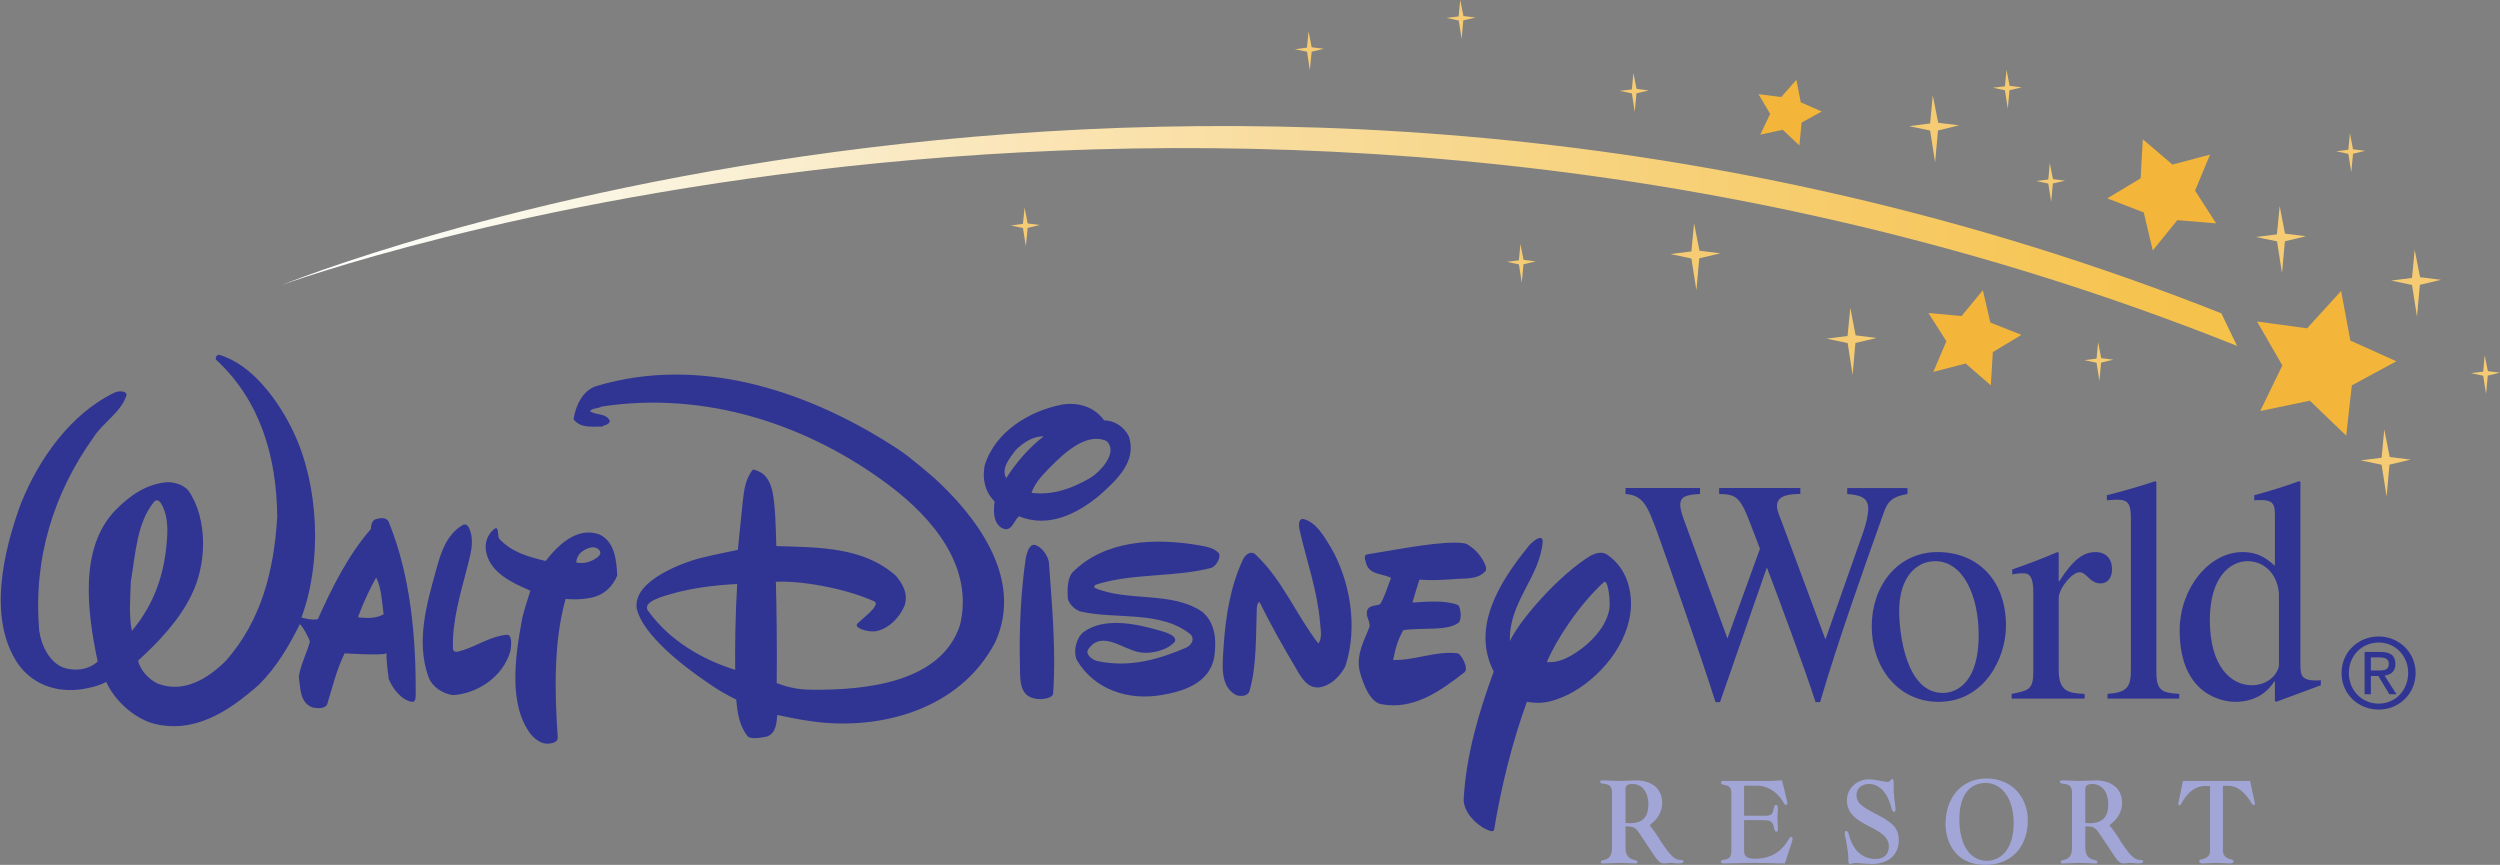 <?xml version="1.0" encoding="UTF-8" standalone="no"?>
<!-- Created with Inkscape (http://www.inkscape.org/) -->

<svg
   xmlns:dc="http://purl.org/dc/elements/1.1/"
   xmlns:cc="http://creativecommons.org/ns#"
   xmlns:rdf="http://www.w3.org/1999/02/22-rdf-syntax-ns#"
   xmlns:svg="http://www.w3.org/2000/svg"
   xmlns="http://www.w3.org/2000/svg"
   xmlns:xlink="http://www.w3.org/1999/xlink"
   version="1.1"
   width="300"
   height="103.784"
   id="svg9081">
  <rect width="100%" height="100%" fill="#808080" stroke="none"/>
  <defs
     id="defs9083">
    <clipPath
       id="clip56">
      <path
         d="m 192.832,-113.262 0,510.5 397.914,0 0,-510.5"
         id="path1008" />
    </clipPath>
    <clipPath
       id="clip57">
      <path
         d="m 433.875,184.18 152.473,0 0,73.512 -152.473,0 z"
         id="path1011" />
    </clipPath>
    <clipPath
       id="clip56-8">
      <path
         d="m 192.832,-113.262 0,510.5 397.914,0 0,-510.5"
         id="path1008-0" />
    </clipPath>
    <clipPath
       id="clip57-8">
      <path
         d="m 433.875,184.18 152.473,0 0,73.512 -152.473,0 z"
         id="path1011-7" />
    </clipPath>
    <clipPath
       id="clip58">
      <path
         d="m 565.094,209.883 c -55.281,-21.898 -105.09,-1.535 -105.09,-1.535 0,0 50.906,-18.715 105.945,3.301 l -0.855,-1.766"
         id="path1014" />
    </clipPath>
    <clipPath
       id="clip59">
      <path
         d="m 565.094,209.883 c -55.281,-21.898 -105.09,-1.535 -105.09,-1.535 0,0 50.906,-18.715 105.945,3.301 l -0.855,-1.766"
         id="path1017" />
    </clipPath>
    <clipPath
       id="clip60">
      <path
         d="m 468.859,186.484 -8.262,0 0,26.664 8.262,0 z"
         id="path1020" />
    </clipPath>
    <linearGradient
       x1="460.598"
       y1="578.851"
       x2="468.861"
       y2="578.851"
       id="linear6"
       gradientUnits="userSpaceOnUse"
       gradientTransform="matrix(1,0,0,-1,0,792)">
      <stop
         id="stop1023"
         style="stop-color:#ffffff;stop-opacity:1"
         offset="0" />
      <stop
         id="stop1025"
         style="stop-color:#ffffff;stop-opacity:1"
         offset="0.031" />
      <stop
         id="stop1027"
         style="stop-color:#fffffe;stop-opacity:1"
         offset="0.062" />
      <stop
         id="stop1029"
         style="stop-color:#fffefd;stop-opacity:1"
         offset="0.094" />
      <stop
         id="stop1031"
         style="stop-color:#fffefd;stop-opacity:1"
         offset="0.125" />
      <stop
         id="stop1033"
         style="stop-color:#fffefc;stop-opacity:1"
         offset="0.156" />
      <stop
         id="stop1035"
         style="stop-color:#fffefb;stop-opacity:1"
         offset="0.188" />
      <stop
         id="stop1037"
         style="stop-color:#fffdfb;stop-opacity:1"
         offset="0.219" />
      <stop
         id="stop1039"
         style="stop-color:#fffdfa;stop-opacity:1"
         offset="0.25" />
      <stop
         id="stop1041"
         style="stop-color:#fffdf9;stop-opacity:1"
         offset="0.281" />
      <stop
         id="stop1043"
         style="stop-color:#fffdf9;stop-opacity:1"
         offset="0.312" />
      <stop
         id="stop1045"
         style="stop-color:#fffcf8;stop-opacity:1"
         offset="0.344" />
      <stop
         id="stop1047"
         style="stop-color:#fffcf7;stop-opacity:1"
         offset="0.375" />
      <stop
         id="stop1049"
         style="stop-color:#fffcf7;stop-opacity:1"
         offset="0.406" />
      <stop
         id="stop1051"
         style="stop-color:#fffbf6;stop-opacity:1"
         offset="0.438" />
      <stop
         id="stop1053"
         style="stop-color:#fffbf5;stop-opacity:1"
         offset="0.469" />
      <stop
         id="stop1055"
         style="stop-color:#fffbf5;stop-opacity:1"
         offset="0.5" />
      <stop
         id="stop1057"
         style="stop-color:#fffaf4;stop-opacity:1"
         offset="0.531" />
      <stop
         id="stop1059"
         style="stop-color:#fffaf4;stop-opacity:1"
         offset="0.562" />
      <stop
         id="stop1061"
         style="stop-color:#fffaf3;stop-opacity:1"
         offset="0.594" />
      <stop
         id="stop1063"
         style="stop-color:#fffaf3;stop-opacity:1"
         offset="0.625" />
      <stop
         id="stop1065"
         style="stop-color:#fffaf2;stop-opacity:1"
         offset="0.656" />
      <stop
         id="stop1067"
         style="stop-color:#fffaf2;stop-opacity:1"
         offset="0.688" />
      <stop
         id="stop1069"
         style="stop-color:#fff9f1;stop-opacity:1"
         offset="0.719" />
      <stop
         id="stop1071"
         style="stop-color:#fff9f1;stop-opacity:1"
         offset="0.75" />
      <stop
         id="stop1073"
         style="stop-color:#fff9f0;stop-opacity:1"
         offset="0.781" />
      <stop
         id="stop1075"
         style="stop-color:#fff9f0;stop-opacity:1"
         offset="0.812" />
      <stop
         id="stop1077"
         style="stop-color:#fff9ef;stop-opacity:1"
         offset="0.844" />
      <stop
         id="stop1079"
         style="stop-color:#fff9ef;stop-opacity:1"
         offset="0.875" />
      <stop
         id="stop1081"
         style="stop-color:#fff8ee;stop-opacity:1"
         offset="0.906" />
      <stop
         id="stop1083"
         style="stop-color:#fff8ee;stop-opacity:1"
         offset="0.938" />
      <stop
         id="stop1085"
         style="stop-color:#fff8ed;stop-opacity:1"
         offset="0.969" />
      <stop
         id="stop1087"
         style="stop-color:#fff8ed;stop-opacity:1"
         offset="1" />
    </linearGradient>
    <clipPath
       id="clip61">
      <path
         d="m 565.094,209.883 c -55.281,-21.898 -105.09,-1.535 -105.09,-1.535 0,0 50.906,-18.715 105.945,3.301 l -0.855,-1.766"
         id="path1090" />
    </clipPath>
    <clipPath
       id="clip62">
      <path
         d="m 565.094,209.883 c -55.281,-21.898 -105.09,-1.535 -105.09,-1.535 0,0 50.906,-18.715 105.945,3.301 l -0.855,-1.766"
         id="path1093" />
    </clipPath>
    <clipPath
       id="clip63">
      <path
         d="m 475.059,186.484 -4.133,0 0,26.664 4.133,0 z"
         id="path1096" />
    </clipPath>
    <linearGradient
       x1="470.927"
       y1="578.851"
       x2="475.058"
       y2="578.851"
       id="linear7"
       gradientUnits="userSpaceOnUse"
       gradientTransform="matrix(1,0,0,-1,0,792)">
      <stop
         id="stop1099"
         style="stop-color:#fff7e9;stop-opacity:1"
         offset="0" />
      <stop
         id="stop1101"
         style="stop-color:#fff7e9;stop-opacity:1"
         offset="0.062" />
      <stop
         id="stop1103"
         style="stop-color:#fff7e9;stop-opacity:1"
         offset="0.125" />
      <stop
         id="stop1105"
         style="stop-color:#fff7e8;stop-opacity:1"
         offset="0.188" />
      <stop
         id="stop1107"
         style="stop-color:#fff6e8;stop-opacity:1"
         offset="0.25" />
      <stop
         id="stop1109"
         style="stop-color:#fff6e7;stop-opacity:1"
         offset="0.312" />
      <stop
         id="stop1111"
         style="stop-color:#fff6e7;stop-opacity:1"
         offset="0.375" />
      <stop
         id="stop1113"
         style="stop-color:#fff6e6;stop-opacity:1"
         offset="0.438" />
      <stop
         id="stop1115"
         style="stop-color:#fff5e6;stop-opacity:1"
         offset="0.5" />
      <stop
         id="stop1117"
         style="stop-color:#fff5e5;stop-opacity:1"
         offset="0.562" />
      <stop
         id="stop1119"
         style="stop-color:#fff5e5;stop-opacity:1"
         offset="0.625" />
      <stop
         id="stop1121"
         style="stop-color:#fff5e4;stop-opacity:1"
         offset="0.688" />
      <stop
         id="stop1123"
         style="stop-color:#fff4e4;stop-opacity:1"
         offset="0.75" />
      <stop
         id="stop1125"
         style="stop-color:#fff4e3;stop-opacity:1"
         offset="0.812" />
      <stop
         id="stop1127"
         style="stop-color:#fff4e3;stop-opacity:1"
         offset="0.875" />
      <stop
         id="stop1129"
         style="stop-color:#fff4e2;stop-opacity:1"
         offset="0.938" />
      <stop
         id="stop1131"
         style="stop-color:#fff4e2;stop-opacity:1"
         offset="1" />
    </linearGradient>
    <clipPath
       id="clip64">
      <path
         d="m 565.094,209.883 c -55.281,-21.898 -105.09,-1.535 -105.09,-1.535 0,0 50.906,-18.715 105.945,3.301 l -0.855,-1.766"
         id="path1134" />
    </clipPath>
    <clipPath
       id="clip65">
      <path
         d="m 478.672,186.484 -3.613,0 0,26.664 3.613,0 z"
         id="path1137" />
    </clipPath>
    <linearGradient
       x1="475.058"
       y1="578.851"
       x2="478.673"
       y2="578.851"
       id="linear8"
       gradientUnits="userSpaceOnUse"
       gradientTransform="matrix(1,0,0,-1,0,792)">
      <stop
         id="stop1140"
         style="stop-color:#fff4e1;stop-opacity:1"
         offset="0" />
      <stop
         id="stop1142"
         style="stop-color:#fff4e1;stop-opacity:1"
         offset="0.25" />
      <stop
         id="stop1144"
         style="stop-color:#fff3e0;stop-opacity:1"
         offset="0.375" />
      <stop
         id="stop1146"
         style="stop-color:#fff3df;stop-opacity:1"
         offset="0.5" />
      <stop
         id="stop1148"
         style="stop-color:#fff3df;stop-opacity:1"
         offset="0.625" />
      <stop
         id="stop1150"
         style="stop-color:#fff3de;stop-opacity:1"
         offset="0.75" />
      <stop
         id="stop1152"
         style="stop-color:#fff2dd;stop-opacity:1"
         offset="0.875" />
      <stop
         id="stop1154"
         style="stop-color:#fff2dc;stop-opacity:1"
         offset="1" />
    </linearGradient>
    <clipPath
       id="clip66">
      <path
         d="m 565.094,209.883 c -55.281,-21.898 -105.09,-1.535 -105.09,-1.535 0,0 50.906,-18.715 105.945,3.301 l -0.855,-1.766"
         id="path1157" />
    </clipPath>
    <clipPath
       id="clip6">
      <path
         d="m 35.102,551.5 0,197.199 533.699,0 0,-197.199 z"
         id="path10473" />
    </clipPath>
    <clipPath
       id="clip7">
      <path
         d="m 35.102,551.5 0,197.199 533.699,0 0,-197.199 z"
         id="path10476" />
    </clipPath>
    <clipPath
       id="clip8">
      <path
         d="m 134.059,607.047 c -37.496,-16.668 -71.281,-1.168 -71.281,-1.168 0,0 34.531,-14.242 71.859,2.512 l -0.578,-1.344"
         id="path10479" />
    </clipPath>
    <clipPath
       id="clip9">
      <path
         d="m 62.703,608.434 0,-9.121 72,0 0,9.121 z"
         id="path10482" />
    </clipPath>
    <linearGradient
       x1="1.9e-017"
       y1="0"
       x2="1"
       y2="0"
       id="linear0"
       gradientUnits="userSpaceOnUse"
       gradientTransform="matrix(71.86,0,0,71.86,62.777,603.856)">
      <stop
         id="stop10485"
         style="stop-color:#ffffff;stop-opacity:1"
         offset="0" />
      <stop
         id="stop10487"
         style="stop-color:#ffffff;stop-opacity:1"
         offset="0.008" />
      <stop
         id="stop10489"
         style="stop-color:#fffffe;stop-opacity:1"
         offset="0.012" />
      <stop
         id="stop10491"
         style="stop-color:#fefefd;stop-opacity:1"
         offset="0.016" />
      <stop
         id="stop10493"
         style="stop-color:#fefefd;stop-opacity:1"
         offset="0.02" />
      <stop
         id="stop10495"
         style="stop-color:#fefefc;stop-opacity:1"
         offset="0.023" />
      <stop
         id="stop10497"
         style="stop-color:#fefefb;stop-opacity:1"
         offset="0.027" />
      <stop
         id="stop10499"
         style="stop-color:#fdfefa;stop-opacity:1"
         offset="0.031" />
      <stop
         id="stop10501"
         style="stop-color:#fdfefa;stop-opacity:1"
         offset="0.035" />
      <stop
         id="stop10503"
         style="stop-color:#fdfef9;stop-opacity:1"
         offset="0.039" />
      <stop
         id="stop10505"
         style="stop-color:#fdfdf9;stop-opacity:1"
         offset="0.043" />
      <stop
         id="stop10507"
         style="stop-color:#fdfdf8;stop-opacity:1"
         offset="0.047" />
      <stop
         id="stop10509"
         style="stop-color:#fdfcf7;stop-opacity:1"
         offset="0.051" />
      <stop
         id="stop10511"
         style="stop-color:#fcfcf7;stop-opacity:1"
         offset="0.055" />
      <stop
         id="stop10513"
         style="stop-color:#fcfcf6;stop-opacity:1"
         offset="0.059" />
      <stop
         id="stop10515"
         style="stop-color:#fcfbf4;stop-opacity:1"
         offset="0.062" />
      <stop
         id="stop10517"
         style="stop-color:#fcfbf3;stop-opacity:1"
         offset="0.066" />
      <stop
         id="stop10519"
         style="stop-color:#fcfbf3;stop-opacity:1"
         offset="0.07" />
      <stop
         id="stop10521"
         style="stop-color:#fcfbf2;stop-opacity:1"
         offset="0.074" />
      <stop
         id="stop10523"
         style="stop-color:#fbfaf1;stop-opacity:1"
         offset="0.078" />
      <stop
         id="stop10525"
         style="stop-color:#fbfaf1;stop-opacity:1"
         offset="0.082" />
      <stop
         id="stop10527"
         style="stop-color:#fbfaf0;stop-opacity:1"
         offset="0.086" />
      <stop
         id="stop10529"
         style="stop-color:#fbfaf0;stop-opacity:1"
         offset="0.09" />
      <stop
         id="stop10531"
         style="stop-color:#fbfaef;stop-opacity:1"
         offset="0.094" />
      <stop
         id="stop10533"
         style="stop-color:#fbf9ee;stop-opacity:1"
         offset="0.098" />
      <stop
         id="stop10535"
         style="stop-color:#fbf9ed;stop-opacity:1"
         offset="0.102" />
      <stop
         id="stop10537"
         style="stop-color:#fbf8ec;stop-opacity:1"
         offset="0.105" />
      <stop
         id="stop10539"
         style="stop-color:#fbf8eb;stop-opacity:1"
         offset="0.109" />
      <stop
         id="stop10541"
         style="stop-color:#fbf8ea;stop-opacity:1"
         offset="0.113" />
      <stop
         id="stop10543"
         style="stop-color:#faf8e9;stop-opacity:1"
         offset="0.117" />
      <stop
         id="stop10545"
         style="stop-color:#faf7e9;stop-opacity:1"
         offset="0.121" />
      <stop
         id="stop10547"
         style="stop-color:#faf7e8;stop-opacity:1"
         offset="0.125" />
      <stop
         id="stop10549"
         style="stop-color:#faf7e7;stop-opacity:1"
         offset="0.129" />
      <stop
         id="stop10551"
         style="stop-color:#faf7e7;stop-opacity:1"
         offset="0.133" />
      <stop
         id="stop10553"
         style="stop-color:#faf7e6;stop-opacity:1"
         offset="0.137" />
      <stop
         id="stop10555"
         style="stop-color:#faf6e4;stop-opacity:1"
         offset="0.141" />
      <stop
         id="stop10557"
         style="stop-color:#faf6e4;stop-opacity:1"
         offset="0.145" />
      <stop
         id="stop10559"
         style="stop-color:#faf6e4;stop-opacity:1"
         offset="0.148" />
      <stop
         id="stop10561"
         style="stop-color:#faf5e3;stop-opacity:1"
         offset="0.152" />
      <stop
         id="stop10563"
         style="stop-color:#faf5e3;stop-opacity:1"
         offset="0.156" />
      <stop
         id="stop10565"
         style="stop-color:#faf5e2;stop-opacity:1"
         offset="0.16" />
      <stop
         id="stop10567"
         style="stop-color:#faf5e1;stop-opacity:1"
         offset="0.164" />
      <stop
         id="stop10569"
         style="stop-color:#faf5e0;stop-opacity:1"
         offset="0.168" />
      <stop
         id="stop10571"
         style="stop-color:#faf4df;stop-opacity:1"
         offset="0.172" />
      <stop
         id="stop10573"
         style="stop-color:#faf4de;stop-opacity:1"
         offset="0.176" />
      <stop
         id="stop10575"
         style="stop-color:#faf4dd;stop-opacity:1"
         offset="0.18" />
      <stop
         id="stop10577"
         style="stop-color:#faf3dc;stop-opacity:1"
         offset="0.184" />
      <stop
         id="stop10579"
         style="stop-color:#faf3db;stop-opacity:1"
         offset="0.188" />
      <stop
         id="stop10581"
         style="stop-color:#faf2da;stop-opacity:1"
         offset="0.191" />
      <stop
         id="stop10583"
         style="stop-color:#faf2da;stop-opacity:1"
         offset="0.195" />
      <stop
         id="stop10585"
         style="stop-color:#faf2da;stop-opacity:1"
         offset="0.199" />
      <stop
         id="stop10587"
         style="stop-color:#faf2d9;stop-opacity:1"
         offset="0.203" />
      <stop
         id="stop10589"
         style="stop-color:#faf1d9;stop-opacity:1"
         offset="0.207" />
      <stop
         id="stop10591"
         style="stop-color:#faf1d8;stop-opacity:1"
         offset="0.211" />
      <stop
         id="stop10593"
         style="stop-color:#faf1d7;stop-opacity:1"
         offset="0.215" />
      <stop
         id="stop10595"
         style="stop-color:#faf0d6;stop-opacity:1"
         offset="0.219" />
      <stop
         id="stop10597"
         style="stop-color:#faf0d5;stop-opacity:1"
         offset="0.223" />
      <stop
         id="stop10599"
         style="stop-color:#faf0d4;stop-opacity:1"
         offset="0.227" />
      <stop
         id="stop10601"
         style="stop-color:#faf0d3;stop-opacity:1"
         offset="0.23" />
      <stop
         id="stop10603"
         style="stop-color:#faefd2;stop-opacity:1"
         offset="0.234" />
      <stop
         id="stop10605"
         style="stop-color:#faefd1;stop-opacity:1"
         offset="0.238" />
      <stop
         id="stop10607"
         style="stop-color:#faefd0;stop-opacity:1"
         offset="0.242" />
      <stop
         id="stop10609"
         style="stop-color:#faefd0;stop-opacity:1"
         offset="0.246" />
      <stop
         id="stop10611"
         style="stop-color:#faeecf;stop-opacity:1"
         offset="0.25" />
      <stop
         id="stop10613"
         style="stop-color:#faeecf;stop-opacity:1"
         offset="0.254" />
      <stop
         id="stop10615"
         style="stop-color:#faeecf;stop-opacity:1"
         offset="0.258" />
      <stop
         id="stop10617"
         style="stop-color:#f9eece;stop-opacity:1"
         offset="0.262" />
      <stop
         id="stop10619"
         style="stop-color:#f9edcd;stop-opacity:1"
         offset="0.266" />
      <stop
         id="stop10621"
         style="stop-color:#faedcc;stop-opacity:1"
         offset="0.27" />
      <stop
         id="stop10623"
         style="stop-color:#faedcb;stop-opacity:1"
         offset="0.273" />
      <stop
         id="stop10625"
         style="stop-color:#faedca;stop-opacity:1"
         offset="0.277" />
      <stop
         id="stop10627"
         style="stop-color:#faecc9;stop-opacity:1"
         offset="0.281" />
      <stop
         id="stop10629"
         style="stop-color:#faecc8;stop-opacity:1"
         offset="0.285" />
      <stop
         id="stop10631"
         style="stop-color:#faecc8;stop-opacity:1"
         offset="0.289" />
      <stop
         id="stop10633"
         style="stop-color:#faecc7;stop-opacity:1"
         offset="0.293" />
      <stop
         id="stop10635"
         style="stop-color:#faebc7;stop-opacity:1"
         offset="0.297" />
      <stop
         id="stop10637"
         style="stop-color:#faebc6;stop-opacity:1"
         offset="0.301" />
      <stop
         id="stop10639"
         style="stop-color:#faeac5;stop-opacity:1"
         offset="0.305" />
      <stop
         id="stop10641"
         style="stop-color:#faeac4;stop-opacity:1"
         offset="0.309" />
      <stop
         id="stop10643"
         style="stop-color:#faeac4;stop-opacity:1"
         offset="0.312" />
      <stop
         id="stop10645"
         style="stop-color:#fae9c3;stop-opacity:1"
         offset="0.316" />
      <stop
         id="stop10647"
         style="stop-color:#fae9c2;stop-opacity:1"
         offset="0.32" />
      <stop
         id="stop10649"
         style="stop-color:#fae9c1;stop-opacity:1"
         offset="0.324" />
      <stop
         id="stop10651"
         style="stop-color:#fae8c0;stop-opacity:1"
         offset="0.328" />
      <stop
         id="stop10653"
         style="stop-color:#fae8bf;stop-opacity:1"
         offset="0.332" />
      <stop
         id="stop10655"
         style="stop-color:#fae8be;stop-opacity:1"
         offset="0.336" />
      <stop
         id="stop10657"
         style="stop-color:#fae8be;stop-opacity:1"
         offset="0.34" />
      <stop
         id="stop10659"
         style="stop-color:#fae8bd;stop-opacity:1"
         offset="0.344" />
      <stop
         id="stop10661"
         style="stop-color:#fae7bc;stop-opacity:1"
         offset="0.348" />
      <stop
         id="stop10663"
         style="stop-color:#fae7bb;stop-opacity:1"
         offset="0.352" />
      <stop
         id="stop10665"
         style="stop-color:#fae7ba;stop-opacity:1"
         offset="0.355" />
      <stop
         id="stop10667"
         style="stop-color:#fae6ba;stop-opacity:1"
         offset="0.359" />
      <stop
         id="stop10669"
         style="stop-color:#fae6ba;stop-opacity:1"
         offset="0.363" />
      <stop
         id="stop10671"
         style="stop-color:#fae6b9;stop-opacity:1"
         offset="0.367" />
      <stop
         id="stop10673"
         style="stop-color:#fae6b8;stop-opacity:1"
         offset="0.371" />
      <stop
         id="stop10675"
         style="stop-color:#fae5b7;stop-opacity:1"
         offset="0.375" />
      <stop
         id="stop10677"
         style="stop-color:#fbe5b7;stop-opacity:1"
         offset="0.379" />
      <stop
         id="stop10679"
         style="stop-color:#fbe5b6;stop-opacity:1"
         offset="0.383" />
      <stop
         id="stop10681"
         style="stop-color:#fbe5b5;stop-opacity:1"
         offset="0.387" />
      <stop
         id="stop10683"
         style="stop-color:#fbe5b4;stop-opacity:1"
         offset="0.391" />
      <stop
         id="stop10685"
         style="stop-color:#fbe4b3;stop-opacity:1"
         offset="0.395" />
      <stop
         id="stop10687"
         style="stop-color:#fbe4b2;stop-opacity:1"
         offset="0.398" />
      <stop
         id="stop10689"
         style="stop-color:#fbe4b2;stop-opacity:1"
         offset="0.402" />
      <stop
         id="stop10691"
         style="stop-color:#fae3b1;stop-opacity:1"
         offset="0.406" />
      <stop
         id="stop10693"
         style="stop-color:#fae3b0;stop-opacity:1"
         offset="0.41" />
      <stop
         id="stop10695"
         style="stop-color:#fae3af;stop-opacity:1"
         offset="0.414" />
      <stop
         id="stop10697"
         style="stop-color:#fbe3ae;stop-opacity:1"
         offset="0.418" />
      <stop
         id="stop10699"
         style="stop-color:#fbe3ad;stop-opacity:1"
         offset="0.422" />
      <stop
         id="stop10701"
         style="stop-color:#fae2ae;stop-opacity:1"
         offset="0.426" />
      <stop
         id="stop10703"
         style="stop-color:#fae2ad;stop-opacity:1"
         offset="0.43" />
      <stop
         id="stop10705"
         style="stop-color:#fae2ad;stop-opacity:1"
         offset="0.434" />
      <stop
         id="stop10707"
         style="stop-color:#fae1ac;stop-opacity:1"
         offset="0.438" />
      <stop
         id="stop10709"
         style="stop-color:#fae1ab;stop-opacity:1"
         offset="0.441" />
      <stop
         id="stop10711"
         style="stop-color:#fae1aa;stop-opacity:1"
         offset="0.445" />
      <stop
         id="stop10713"
         style="stop-color:#fae1a9;stop-opacity:1"
         offset="0.449" />
      <stop
         id="stop10715"
         style="stop-color:#fae1a9;stop-opacity:1"
         offset="0.453" />
      <stop
         id="stop10717"
         style="stop-color:#fae0a8;stop-opacity:1"
         offset="0.457" />
      <stop
         id="stop10719"
         style="stop-color:#fae0a7;stop-opacity:1"
         offset="0.461" />
      <stop
         id="stop10721"
         style="stop-color:#fae0a6;stop-opacity:1"
         offset="0.465" />
      <stop
         id="stop10723"
         style="stop-color:#fae0a5;stop-opacity:1"
         offset="0.469" />
      <stop
         id="stop10725"
         style="stop-color:#f9dfa4;stop-opacity:1"
         offset="0.473" />
      <stop
         id="stop10727"
         style="stop-color:#f9dfa3;stop-opacity:1"
         offset="0.477" />
      <stop
         id="stop10729"
         style="stop-color:#f9dfa3;stop-opacity:1"
         offset="0.48" />
      <stop
         id="stop10731"
         style="stop-color:#f9dfa3;stop-opacity:1"
         offset="0.484" />
      <stop
         id="stop10733"
         style="stop-color:#f9dea2;stop-opacity:1"
         offset="0.488" />
      <stop
         id="stop10735"
         style="stop-color:#f9dda1;stop-opacity:1"
         offset="0.492" />
      <stop
         id="stop10737"
         style="stop-color:#f8dda0;stop-opacity:1"
         offset="0.496" />
      <stop
         id="stop10739"
         style="stop-color:#f9dda0;stop-opacity:1"
         offset="0.5" />
      <stop
         id="stop10741"
         style="stop-color:#f9dd9f;stop-opacity:1"
         offset="0.504" />
      <stop
         id="stop10743"
         style="stop-color:#f8dc9e;stop-opacity:1"
         offset="0.508" />
      <stop
         id="stop10745"
         style="stop-color:#f8dc9d;stop-opacity:1"
         offset="0.512" />
      <stop
         id="stop10747"
         style="stop-color:#f8dc9c;stop-opacity:1"
         offset="0.516" />
      <stop
         id="stop10749"
         style="stop-color:#f8dc9b;stop-opacity:1"
         offset="0.52" />
      <stop
         id="stop10751"
         style="stop-color:#f8db9b;stop-opacity:1"
         offset="0.523" />
      <stop
         id="stop10753"
         style="stop-color:#f8db9a;stop-opacity:1"
         offset="0.527" />
      <stop
         id="stop10755"
         style="stop-color:#f8db99;stop-opacity:1"
         offset="0.531" />
      <stop
         id="stop10757"
         style="stop-color:#f8db98;stop-opacity:1"
         offset="0.535" />
      <stop
         id="stop10759"
         style="stop-color:#f8db99;stop-opacity:1"
         offset="0.539" />
      <stop
         id="stop10761"
         style="stop-color:#f8db98;stop-opacity:1"
         offset="0.543" />
      <stop
         id="stop10763"
         style="stop-color:#f8db97;stop-opacity:1"
         offset="0.547" />
      <stop
         id="stop10765"
         style="stop-color:#f8db96;stop-opacity:1"
         offset="0.551" />
      <stop
         id="stop10767"
         style="stop-color:#f8da96;stop-opacity:1"
         offset="0.555" />
      <stop
         id="stop10769"
         style="stop-color:#f8da95;stop-opacity:1"
         offset="0.559" />
      <stop
         id="stop10771"
         style="stop-color:#f8da94;stop-opacity:1"
         offset="0.562" />
      <stop
         id="stop10773"
         style="stop-color:#f8da93;stop-opacity:1"
         offset="0.566" />
      <stop
         id="stop10775"
         style="stop-color:#f8da92;stop-opacity:1"
         offset="0.57" />
      <stop
         id="stop10777"
         style="stop-color:#f7d992;stop-opacity:1"
         offset="0.574" />
      <stop
         id="stop10779"
         style="stop-color:#f7d992;stop-opacity:1"
         offset="0.578" />
      <stop
         id="stop10781"
         style="stop-color:#f7d990;stop-opacity:1"
         offset="0.582" />
      <stop
         id="stop10783"
         style="stop-color:#f7d88f;stop-opacity:1"
         offset="0.586" />
      <stop
         id="stop10785"
         style="stop-color:#f7d88f;stop-opacity:1"
         offset="0.59" />
      <stop
         id="stop10787"
         style="stop-color:#f7d88e;stop-opacity:1"
         offset="0.594" />
      <stop
         id="stop10789"
         style="stop-color:#f7d88e;stop-opacity:1"
         offset="0.598" />
      <stop
         id="stop10791"
         style="stop-color:#f7d78d;stop-opacity:1"
         offset="0.602" />
      <stop
         id="stop10793"
         style="stop-color:#f7d78c;stop-opacity:1"
         offset="0.605" />
      <stop
         id="stop10795"
         style="stop-color:#f7d78b;stop-opacity:1"
         offset="0.609" />
      <stop
         id="stop10797"
         style="stop-color:#f7d78b;stop-opacity:1"
         offset="0.613" />
      <stop
         id="stop10799"
         style="stop-color:#f7d68a;stop-opacity:1"
         offset="0.617" />
      <stop
         id="stop10801"
         style="stop-color:#f7d689;stop-opacity:1"
         offset="0.621" />
      <stop
         id="stop10803"
         style="stop-color:#f7d688;stop-opacity:1"
         offset="0.625" />
      <stop
         id="stop10805"
         style="stop-color:#f7d687;stop-opacity:1"
         offset="0.629" />
      <stop
         id="stop10807"
         style="stop-color:#f7d686;stop-opacity:1"
         offset="0.633" />
      <stop
         id="stop10809"
         style="stop-color:#f7d586;stop-opacity:1"
         offset="0.637" />
      <stop
         id="stop10811"
         style="stop-color:#f7d585;stop-opacity:1"
         offset="0.641" />
      <stop
         id="stop10813"
         style="stop-color:#f7d584;stop-opacity:1"
         offset="0.645" />
      <stop
         id="stop10815"
         style="stop-color:#f7d584;stop-opacity:1"
         offset="0.648" />
      <stop
         id="stop10817"
         style="stop-color:#f7d484;stop-opacity:1"
         offset="0.652" />
      <stop
         id="stop10819"
         style="stop-color:#f7d483;stop-opacity:1"
         offset="0.656" />
      <stop
         id="stop10821"
         style="stop-color:#f7d482;stop-opacity:1"
         offset="0.66" />
      <stop
         id="stop10823"
         style="stop-color:#f7d482;stop-opacity:1"
         offset="0.664" />
      <stop
         id="stop10825"
         style="stop-color:#f7d481;stop-opacity:1"
         offset="0.668" />
      <stop
         id="stop10827"
         style="stop-color:#f7d380;stop-opacity:1"
         offset="0.672" />
      <stop
         id="stop10829"
         style="stop-color:#f7d37f;stop-opacity:1"
         offset="0.676" />
      <stop
         id="stop10831"
         style="stop-color:#f7d37f;stop-opacity:1"
         offset="0.68" />
      <stop
         id="stop10833"
         style="stop-color:#f7d37e;stop-opacity:1"
         offset="0.684" />
      <stop
         id="stop10835"
         style="stop-color:#f7d27d;stop-opacity:1"
         offset="0.688" />
      <stop
         id="stop10837"
         style="stop-color:#f7d27c;stop-opacity:1"
         offset="0.691" />
      <stop
         id="stop10839"
         style="stop-color:#f7d27c;stop-opacity:1"
         offset="0.695" />
      <stop
         id="stop10841"
         style="stop-color:#f7d17b;stop-opacity:1"
         offset="0.699" />
      <stop
         id="stop10843"
         style="stop-color:#f7d17a;stop-opacity:1"
         offset="0.703" />
      <stop
         id="stop10845"
         style="stop-color:#f7d179;stop-opacity:1"
         offset="0.707" />
      <stop
         id="stop10847"
         style="stop-color:#f7d179;stop-opacity:1"
         offset="0.711" />
      <stop
         id="stop10849"
         style="stop-color:#f7d178;stop-opacity:1"
         offset="0.715" />
      <stop
         id="stop10851"
         style="stop-color:#f7d177;stop-opacity:1"
         offset="0.719" />
      <stop
         id="stop10853"
         style="stop-color:#f7d077;stop-opacity:1"
         offset="0.723" />
      <stop
         id="stop10855"
         style="stop-color:#f7d077;stop-opacity:1"
         offset="0.727" />
      <stop
         id="stop10857"
         style="stop-color:#f7d075;stop-opacity:1"
         offset="0.73" />
      <stop
         id="stop10859"
         style="stop-color:#f7cf75;stop-opacity:1"
         offset="0.734" />
      <stop
         id="stop10861"
         style="stop-color:#f7cf74;stop-opacity:1"
         offset="0.738" />
      <stop
         id="stop10863"
         style="stop-color:#f7cf74;stop-opacity:1"
         offset="0.742" />
      <stop
         id="stop10865"
         style="stop-color:#f7cf72;stop-opacity:1"
         offset="0.746" />
      <stop
         id="stop10867"
         style="stop-color:#f7cf71;stop-opacity:1"
         offset="0.75" />
      <stop
         id="stop10869"
         style="stop-color:#f7cf71;stop-opacity:1"
         offset="0.754" />
      <stop
         id="stop10871"
         style="stop-color:#f6ce70;stop-opacity:1"
         offset="0.758" />
      <stop
         id="stop10873"
         style="stop-color:#f6ce6f;stop-opacity:1"
         offset="0.762" />
      <stop
         id="stop10875"
         style="stop-color:#f6ce6f;stop-opacity:1"
         offset="0.766" />
      <stop
         id="stop10877"
         style="stop-color:#f6ce6e;stop-opacity:1"
         offset="0.77" />
      <stop
         id="stop10879"
         style="stop-color:#f6cd6f;stop-opacity:1"
         offset="0.773" />
      <stop
         id="stop10881"
         style="stop-color:#f6cd6d;stop-opacity:1"
         offset="0.777" />
      <stop
         id="stop10883"
         style="stop-color:#f6cd6d;stop-opacity:1"
         offset="0.781" />
      <stop
         id="stop10885"
         style="stop-color:#f7cd6c;stop-opacity:1"
         offset="0.785" />
      <stop
         id="stop10887"
         style="stop-color:#f7cd6b;stop-opacity:1"
         offset="0.789" />
      <stop
         id="stop10889"
         style="stop-color:#f7cc6a;stop-opacity:1"
         offset="0.793" />
      <stop
         id="stop10891"
         style="stop-color:#f7cb6a;stop-opacity:1"
         offset="0.797" />
      <stop
         id="stop10893"
         style="stop-color:#f7cb69;stop-opacity:1"
         offset="0.801" />
      <stop
         id="stop10895"
         style="stop-color:#f7cb68;stop-opacity:1"
         offset="0.805" />
      <stop
         id="stop10897"
         style="stop-color:#f7ca67;stop-opacity:1"
         offset="0.809" />
      <stop
         id="stop10899"
         style="stop-color:#f7ca67;stop-opacity:1"
         offset="0.812" />
      <stop
         id="stop10901"
         style="stop-color:#f7ca66;stop-opacity:1"
         offset="0.816" />
      <stop
         id="stop10903"
         style="stop-color:#f7ca65;stop-opacity:1"
         offset="0.82" />
      <stop
         id="stop10905"
         style="stop-color:#f7ca65;stop-opacity:1"
         offset="0.824" />
      <stop
         id="stop10907"
         style="stop-color:#f7ca64;stop-opacity:1"
         offset="0.828" />
      <stop
         id="stop10909"
         style="stop-color:#f7c964;stop-opacity:1"
         offset="0.832" />
      <stop
         id="stop10911"
         style="stop-color:#f7c964;stop-opacity:1"
         offset="0.836" />
      <stop
         id="stop10913"
         style="stop-color:#f7c963;stop-opacity:1"
         offset="0.84" />
      <stop
         id="stop10915"
         style="stop-color:#f7c962;stop-opacity:1"
         offset="0.844" />
      <stop
         id="stop10917"
         style="stop-color:#f7c962;stop-opacity:1"
         offset="0.848" />
      <stop
         id="stop10919"
         style="stop-color:#f7c961;stop-opacity:1"
         offset="0.852" />
      <stop
         id="stop10921"
         style="stop-color:#f7c960;stop-opacity:1"
         offset="0.855" />
      <stop
         id="stop10923"
         style="stop-color:#f7c85f;stop-opacity:1"
         offset="0.859" />
      <stop
         id="stop10925"
         style="stop-color:#f6c85f;stop-opacity:1"
         offset="0.863" />
      <stop
         id="stop10927"
         style="stop-color:#f7c85e;stop-opacity:1"
         offset="0.867" />
      <stop
         id="stop10929"
         style="stop-color:#f7c85d;stop-opacity:1"
         offset="0.871" />
      <stop
         id="stop10931"
         style="stop-color:#f7c85c;stop-opacity:1"
         offset="0.875" />
      <stop
         id="stop10933"
         style="stop-color:#f7c85c;stop-opacity:1"
         offset="0.879" />
      <stop
         id="stop10935"
         style="stop-color:#f6c75b;stop-opacity:1"
         offset="0.883" />
      <stop
         id="stop10937"
         style="stop-color:#f6c75a;stop-opacity:1"
         offset="0.887" />
      <stop
         id="stop10939"
         style="stop-color:#f6c75a;stop-opacity:1"
         offset="0.891" />
      <stop
         id="stop10941"
         style="stop-color:#f6c759;stop-opacity:1"
         offset="0.895" />
      <stop
         id="stop10943"
         style="stop-color:#f6c759;stop-opacity:1"
         offset="0.898" />
      <stop
         id="stop10945"
         style="stop-color:#f6c658;stop-opacity:1"
         offset="0.902" />
      <stop
         id="stop10947"
         style="stop-color:#f6c658;stop-opacity:1"
         offset="0.906" />
      <stop
         id="stop10949"
         style="stop-color:#f6c658;stop-opacity:1"
         offset="0.91" />
      <stop
         id="stop10951"
         style="stop-color:#f6c657;stop-opacity:1"
         offset="0.914" />
      <stop
         id="stop10953"
         style="stop-color:#f6c656;stop-opacity:1"
         offset="0.918" />
      <stop
         id="stop10955"
         style="stop-color:#f6c556;stop-opacity:1"
         offset="0.922" />
      <stop
         id="stop10957"
         style="stop-color:#f6c555;stop-opacity:1"
         offset="0.926" />
      <stop
         id="stop10959"
         style="stop-color:#f6c554;stop-opacity:1"
         offset="0.93" />
      <stop
         id="stop10961"
         style="stop-color:#f6c554;stop-opacity:1"
         offset="0.934" />
      <stop
         id="stop10963"
         style="stop-color:#f6c553;stop-opacity:1"
         offset="0.938" />
      <stop
         id="stop10965"
         style="stop-color:#f5c452;stop-opacity:1"
         offset="0.941" />
      <stop
         id="stop10967"
         style="stop-color:#f5c451;stop-opacity:1"
         offset="0.945" />
      <stop
         id="stop10969"
         style="stop-color:#f5c450;stop-opacity:1"
         offset="0.949" />
      <stop
         id="stop10971"
         style="stop-color:#f5c350;stop-opacity:1"
         offset="0.953" />
      <stop
         id="stop10973"
         style="stop-color:#f5c34f;stop-opacity:1"
         offset="0.957" />
      <stop
         id="stop10975"
         style="stop-color:#f5c34f;stop-opacity:1"
         offset="0.961" />
      <stop
         id="stop10977"
         style="stop-color:#f5c34e;stop-opacity:1"
         offset="0.965" />
      <stop
         id="stop10979"
         style="stop-color:#f5c34e;stop-opacity:1"
         offset="0.969" />
      <stop
         id="stop10981"
         style="stop-color:#f5c34d;stop-opacity:1"
         offset="0.973" />
      <stop
         id="stop10983"
         style="stop-color:#f5c34d;stop-opacity:1"
         offset="0.977" />
      <stop
         id="stop10985"
         style="stop-color:#f5c24d;stop-opacity:1"
         offset="0.98" />
      <stop
         id="stop10987"
         style="stop-color:#f5c24c;stop-opacity:1"
         offset="0.984" />
      <stop
         id="stop10989"
         style="stop-color:#f5c24c;stop-opacity:1"
         offset="0.988" />
      <stop
         id="stop10991"
         style="stop-color:#f5c24b;stop-opacity:1"
         offset="0.992" />
      <stop
         id="stop10993"
         style="stop-color:#f5c24b;stop-opacity:1"
         offset="0.996" />
      <stop
         id="stop10995"
         style="stop-color:#f5c24a;stop-opacity:1"
         offset="1" />
    </linearGradient>
    <linearGradient
       x1="1.9e-017"
       y1="0"
       x2="1"
       y2="0"
       id="linearGradient3918"
       xlink:href="#linear0"
       gradientUnits="userSpaceOnUse"
       gradientTransform="matrix(71.86,0,0,71.86,62.777,603.856)" />
  </defs>
  <g
     id="g4010">
    <path
       d="m 261.955,93.713 8.06,0 0.561,2.637 c 0.013,0.125 0.013,0.262 -0.102,0.262 -0.128,0 -0.242,-0.125 -0.472,-0.523 -0.625,-0.978 -1.518,-1.796 -2.602,-1.796 l -0.65,0 0,7.696 c 0,0.625 0.268,0.955 0.893,1.114 0.23,0.045 0.383,0.102 0.383,0.284 0,0.193 -0.255,0.227 -0.561,0.227 -0.383,0 -1.008,-0.068 -1.492,-0.068 -0.472,0 -1.428,0.068 -1.658,0.068 -0.255,0 -0.408,-0.102 -0.408,-0.25 0,-0.148 0.102,-0.216 0.383,-0.261 0.638,-0.148 0.918,-0.489 0.918,-1.057 l 0,-7.73 -0.485,0 c -0.485,0 -1.76,0 -2.882,1.978 -0.14,0.273 -0.217,0.352 -0.306,0.352 -0.089,0 -0.14,-0.068 -0.14,-0.216 0,-0.045 0.038,-0.182 0.064,-0.318 l 0.497,-2.399"
       id="path14518"
       style="fill:#a1a6d7;fill-opacity:1;fill-rule:nonzero;stroke:none" />
    <path
       d="m 250.234,98.76 c 0.255,0 0.421,0.023 0.548,0.023 1.479,0 2.206,-0.728 2.206,-2.217 0,-1.523 -0.74,-2.489 -1.913,-2.489 -0.599,0 -0.842,0.193 -0.842,0.648 z m 1.837,1.478 c -0.663,-1.023 -0.893,-1.069 -1.837,-1.069 l 0,2.512 c 0,0.909 0.319,1.341 1.097,1.523 0.268,0.057 0.357,0.114 0.357,0.239 0,0.159 -0.089,0.171 -0.242,0.171 -0.268,0 -1.543,-0.068 -2.002,-0.068 -0.344,0 -1.365,0.068 -1.76,0.068 -0.28,0 -0.395,0 -0.395,-0.171 0,-0.148 0.064,-0.193 0.332,-0.239 0.701,-0.148 1.02,-0.568 1.02,-1.489 l 0,-6.57 c 0,-0.728 -0.28,-1.023 -0.995,-1.091 -0.357,-0.034 -0.459,-0.091 -0.459,-0.261 0,-0.148 0.204,-0.148 0.459,-0.148 0.332,0 1.352,0.068 1.786,0.068 0.459,0 1.862,-0.068 2.028,-0.068 1.951,0 3.188,1 3.188,2.694 0,1.478 -0.969,2.251 -1.505,2.694 0.395,0.489 0.612,0.807 1.033,1.432 l 0.204,0.341 c 1.339,2.046 1.773,2.376 2.551,2.399 0.217,0.012 0.255,0.045 0.255,0.159 0,0.25 -0.421,0.25 -0.612,0.25 -0.217,0 -0.714,-0.068 -0.906,-0.068 -0.217,0 -0.612,0.068 -0.804,0.068 -0.485,0 -0.74,-0.25 -1.467,-1.387 l -1.326,-1.989"
       id="path14516"
       style="fill:#a1a6d7;fill-opacity:1;fill-rule:nonzero;stroke:none" />
    <path
       d="m 235.121,98.316 c 0,3.058 1.275,4.979 3.316,4.979 1.556,0 3.201,-1.25 3.201,-4.536 0,-2.876 -1.365,-4.808 -3.393,-4.808 -2.308,0.057 -3.125,2.057 -3.125,4.365 z m 8.214,0.125 c 0,3.217 -2.015,5.343 -5.063,5.343 -3.954,0 -4.808,-3.171 -4.808,-4.899 0,-3.126 1.875,-5.468 4.936,-5.468 2.946,0 4.936,2.171 4.936,5.024"
       id="path14514"
       style="fill:#a1a6d7;fill-opacity:1;fill-rule:nonzero;stroke:none" />
    <path
       d="m 227.405,96.588 c 0.051,0.284 0.064,0.421 0.064,0.523 0,0.193 -0.064,0.307 -0.166,0.307 -0.166,0 -0.268,-0.136 -0.357,-0.568 -0.472,-1.762 -1.441,-2.774 -2.678,-2.774 -0.88,0 -1.492,0.546 -1.492,1.33 0,1.023 0.88,1.489 2.117,2.16 2.143,1.091 2.959,1.716 2.959,3.262 0,1.762 -1.25,2.853 -3.24,2.853 -0.293,0 -1.633,-0.114 -1.875,-0.114 -0.497,0 -0.548,0.114 -0.74,0.114 -0.14,0 -0.191,-0.08 -0.191,-0.398 0,-0.762 -0.102,-1.478 -0.319,-2.592 -0.051,-0.182 -0.128,-0.58 -0.128,-0.75 0,-0.136 0.064,-0.227 0.179,-0.227 0.166,0 0.255,0.125 0.37,0.591 0.727,2.637 2.602,2.774 3.15,2.774 1.02,0 1.607,-0.557 1.607,-1.523 0,-1.182 -1.199,-1.807 -2.347,-2.376 -1.212,-0.648 -2.691,-1.387 -2.691,-3.137 0,-1.398 1.173,-2.524 2.64,-2.524 0.357,0 0.803,0.068 1.53,0.205 0.344,0.068 0.574,0.102 0.663,0.102 0.204,0 0.306,-0.045 0.421,-0.216 0.076,-0.102 0.115,-0.125 0.179,-0.125 0.102,0 0.217,0.034 0.179,0.728 -0.013,0.83 0.064,1.637 0.14,2.08 l 0.026,0.296"
       id="path14512"
       style="fill:#a1a6d7;fill-opacity:1;fill-rule:nonzero;stroke:none" />
    <path
       d="m 214.192,103.614 -3.826,-0.068 -3.495,0.068 c -0.37,0 -0.37,-0.125 -0.37,-0.205 0,-0.159 0.128,-0.205 0.485,-0.261 0.612,-0.102 0.778,-0.364 0.778,-1.182 l 0,-6.627 c 0,-0.796 -0.14,-1.012 -0.867,-1.159 -0.306,-0.057 -0.383,-0.102 -0.383,-0.273 0,-0.091 0.051,-0.193 0.28,-0.193 l 5.624,0 1.428,-0.068 0.612,2.535 c 0.026,0.068 0.026,0.136 0.026,0.182 0,0.136 -0.064,0.216 -0.179,0.216 -0.102,0 -0.166,-0.057 -0.255,-0.216 -0.676,-1.25 -1.875,-2.08 -3.214,-2.08 l -1.543,0 0,3.603 2.589,0 c 0.638,0 0.842,-0.171 0.957,-0.83 0.089,-0.364 0.153,-0.477 0.28,-0.477 0.128,0 0.23,0.159 0.23,0.409 0,0.102 -0.064,0.955 -0.064,1.125 0,0.182 0.064,1.148 0.064,1.375 0,0.193 -0.064,0.318 -0.179,0.318 -0.14,0 -0.204,-0.102 -0.28,-0.443 -0.153,-0.784 -0.395,-0.943 -1.416,-0.943 l -2.181,0 0,3.74 c 0,0.637 0.395,0.887 1.377,0.887 1.671,0 3.01,-0.739 3.864,-2.171 0.153,-0.261 0.28,-0.455 0.395,-0.455 0.115,0 0.179,0.068 0.179,0.205 0,0.091 -0.013,0.193 -0.064,0.352 l -0.855,2.637"
       id="path14510"
       style="fill:#a1a6d7;fill-opacity:1;fill-rule:nonzero;stroke:none" />
    <path
       d="m 195.061,98.76 c 0.242,0 0.421,0.023 0.548,0.023 1.479,0 2.194,-0.728 2.194,-2.217 0,-1.523 -0.74,-2.489 -1.913,-2.489 -0.599,0 -0.829,0.193 -0.829,0.648 z m 1.824,1.478 c -0.65,-1.023 -0.893,-1.069 -1.824,-1.069 l 0,2.512 c 0,0.909 0.319,1.341 1.084,1.523 0.268,0.057 0.357,0.114 0.357,0.239 0,0.159 -0.089,0.171 -0.242,0.171 -0.268,0 -1.543,-0.068 -1.99,-0.068 -0.357,0 -1.377,0.068 -1.76,0.068 -0.28,0 -0.408,0 -0.408,-0.171 0,-0.148 0.076,-0.193 0.344,-0.239 0.701,-0.148 0.995,-0.568 0.995,-1.489 l 0,-6.57 c 0,-0.728 -0.268,-1.023 -0.982,-1.091 -0.357,-0.034 -0.446,-0.091 -0.446,-0.261 0,-0.148 0.204,-0.148 0.446,-0.148 0.332,0 1.365,0.068 1.798,0.068 0.446,0 1.862,-0.068 2.028,-0.068 1.939,0 3.176,1 3.176,2.694 0,1.478 -0.969,2.251 -1.505,2.694 0.408,0.489 0.625,0.807 1.033,1.432 l 0.204,0.341 c 1.352,2.046 1.786,2.376 2.551,2.399 0.217,0.012 0.268,0.045 0.268,0.159 0,0.25 -0.434,0.25 -0.612,0.25 -0.217,0 -0.727,-0.068 -0.906,-0.068 -0.23,0 -0.625,0.068 -0.816,0.068 -0.485,0 -0.727,-0.25 -1.467,-1.387 l -1.326,-1.989"
       id="path14508"
       style="fill:#a1a6d7;fill-opacity:1;fill-rule:nonzero;stroke:none" />
    <path
       d="m 284.504,80.458 0,-1.569 1.046,0 c 0.548,0 1.11,0.125 1.11,0.75 0,0.784 -0.587,0.818 -1.237,0.818 z m 0,0.659 0.893,0 1.326,2.194 0.855,0 -1.428,-2.239 c 0.727,-0.091 1.301,-0.489 1.301,-1.387 0,-1.012 -0.587,-1.455 -1.786,-1.455 l -1.913,0 0,5.081 0.752,0 0,-2.194 m 0.944,4.035 c 2.372,0 4.426,-1.842 4.426,-4.399 0,-2.524 -2.053,-4.376 -4.426,-4.376 -2.436,0 -4.464,1.853 -4.464,4.376 0,2.558 2.028,4.399 4.464,4.399 m -3.584,-4.399 c 0,-2.08 1.569,-3.649 3.584,-3.649 1.964,0 3.533,1.569 3.533,3.649 0,2.114 -1.569,3.683 -3.533,3.683 -2.015,0 -3.584,-1.569 -3.584,-3.683"
       id="path14546"
       style="fill:#303594;fill-opacity:1;fill-rule:nonzero;stroke:none" />
    <path
       d="m 273.472,79.935 c -0.306,1.387 -1.722,2.296 -3.24,2.296 -2.423,0 -5.051,-2.126 -5.051,-7.832 0,-5.195 2.474,-7.059 4.528,-7.059 1.722,0 3.507,1.216 3.762,3.819 z m 5.025,1.694 c -2.449,0.171 -2.449,-0.568 -2.449,-2.137 l 0,-21.666 -0.179,-0.079 c -1.747,0.648 -3.533,1.182 -5.357,1.682 l 0,0.602 c 0.28,-0.023 0.65,-0.023 0.855,-0.023 1.62,0 1.62,0.796 1.62,1.932 l 0,5.968 c -1.199,-1.125 -2.296,-1.66 -3.864,-1.66 -4.081,0 -7.563,4.399 -7.563,9.401 0,7.798 5.229,8.571 6.645,8.571 2.704,0 4.043,-1.41 4.719,-2.455 l 0.064,0 0,2.33 0.14,0.125 c 1.951,-0.728 3.622,-1.353 5.369,-1.989 l 0,-0.602"
       id="path14544"
       style="fill:#303594;fill-opacity:1;fill-rule:nonzero;stroke:none" />
    <path
       d="m 252.9,83.834 8.609,0 0,-0.568 c -2.117,-0.114 -2.742,-0.432 -2.742,-2.637 l 0,-22.803 -0.153,-0.079 c -1.926,0.648 -3.852,1.182 -5.79,1.682 l 0,0.602 c 0.434,-0.023 0.765,-0.068 1.237,-0.068 1.416,0 1.645,0.614 1.645,2.33 l 0,18.222 c 0,2.092 -0.663,2.592 -2.806,2.751 l 0,0.568"
       id="path14542"
       style="fill:#303594;fill-opacity:1;fill-rule:nonzero;stroke:none" />
    <path
       d="m 243.997,80.629 c 0,2.137 -0.587,2.239 -2.602,2.637 l 0,0.568 8.762,0 0,-0.568 c -1.875,-0.091 -3.112,-0.239 -3.112,-2.853 l 0,-8.616 c 0,-1.216 1.62,-3.126 2.487,-3.126 0.88,0 1.25,1.341 2.525,1.341 0.88,0 1.39,-0.728 1.39,-1.682 0,-1.273 -0.727,-2.08 -1.977,-2.08 -1.39,0 -2.627,0.784 -4.349,3.49 l -0.076,0 0,-3.41 -0.166,-0.08 c -1.798,0.784 -3.622,1.466 -5.408,2.08 l 0,0.602 c 0.332,-0.068 0.714,-0.136 1.25,-0.136 0.561,0 1.275,0.023 1.275,2.273 l 0,9.56"
       id="path14540"
       style="fill:#303594;fill-opacity:1;fill-rule:nonzero;stroke:none" />
    <path
       d="m 233.131,83.152 c -4.375,0 -5.229,-7.036 -5.229,-9.856 0,-3.967 2.015,-5.957 4.311,-5.957 3.367,0 5.229,4.149 5.229,8.889 0,5.456 -2.449,6.923 -4.311,6.923 z M 232.506,66.249 c -4.885,0 -7.895,4.172 -7.895,8.855 0,5.172 3.291,9.117 8.009,9.117 5.548,0 8.099,-5.309 8.099,-9.117 0,-5.513 -3.431,-8.855 -8.214,-8.855"
       id="path14538"
       style="fill:#303594;fill-opacity:1;fill-rule:nonzero;stroke:none" />
    <path
       d="m 228.897,58.565 -7.231,0 0,0.716 c 1.237,0.114 2.525,0.261 2.525,1.751 0,0.796 -0.293,1.944 -0.587,2.762 l -4.553,12.936 -4.834,-13.016 c -0.536,-1.512 -0.982,-2.342 -0.982,-2.99 0,-1.364 1.671,-1.444 2.806,-1.444 l 0,-0.716 -9.744,0 0,0.716 c 1.951,0.045 2.487,0.261 3.699,3.433 l 1.199,3.137 -3.903,10.765 -5.267,-14.368 c -0.166,-0.477 -0.395,-1.137 -0.395,-1.671 0,-0.989 0.727,-1.216 2.372,-1.296 l 0,-0.716 -8.941,0 0,0.716 c 2.079,0.171 2.589,1.296 3.762,4.467 1.377,3.808 5.178,14.653 7.04,20.507 l 0.536,0 5.625,-16.164 c 1.581,4.16 4.566,12.186 5.841,16.164 l 0.548,0 c 2.168,-7.377 5.076,-15.551 7.601,-22.644 0.51,-1.5 1.097,-2.023 2.882,-2.33 l 0,-0.716"
       id="path14536"
       style="fill:#303594;fill-opacity:1;fill-rule:nonzero;stroke:none" />
    <path
       d="m 35.216,51.835 c 3.048,6.411 3.469,15.482 0.957,22.269 0.676,0.171 1.224,0.307 1.964,0.205 1.696,-3.763 3.533,-7.537 6.377,-10.844 0,-0.443 0.128,-1.057 0.625,-1.182 0.51,-0.148 1.263,-0.216 1.505,0.341 2.602,6.4 3.291,13.675 3.24,20.927 -0.013,0.352 -0.115,0.716 -0.446,0.671 -1.263,-0.193 -2.334,-1.591 -2.793,-2.762 0,0 -0.357,-2.501 -0.242,-3.058 -0.561,0.296 -5.051,0 -5.051,0 -0.944,1.91 -1.454,4.035 -2.079,6.082 -0.217,0.58 -1.135,0.546 -1.773,0.409 -1.518,-0.546 -1.454,-2.319 -1.645,-3.706 0.255,-1.523 0.944,-2.785 1.326,-4.16 -0.051,-0.409 -0.855,-1.864 -1.199,-2.126 -1.263,2.512 -2.717,5.081 -4.923,7.275 -3.597,3.171 -7.754,5.945 -12.703,4.638 -2.27,-0.671 -4.54,-2.66 -5.612,-4.979 -0.65,0.341 -1.467,0.602 -2.219,0.739 C 7.463,83.255 4.211,82.493 2.196,79.719 -1.541,74.252 0.423,66.113 2.502,60.44 4.644,55.086 8.496,49.596 13.815,47.084 c 0.536,-0.216 1.556,-0.193 1.326,0.466 -0.689,1.978 -2.793,3.16 -3.928,4.945 -4.732,6.627 -7.257,14.471 -6.505,23.212 0.255,1.762 1.212,3.751 2.908,4.411 1.39,0.466 3.035,0.261 4.107,-0.739 -1.199,-5.661 -2.334,-13.595 2.143,-18.165 1.773,-1.842 3.801,-3.16 6.198,-3.353 0.893,0 1.862,0.273 2.525,0.978 2.398,3.444 2.219,8.935 0.383,12.561 -1.39,2.91 -3.852,5.559 -6.39,7.866 0.191,1.114 1.326,2.308 2.347,2.762 3.086,1.205 6.007,-0.568 8.201,-2.762 4.234,-4.808 5.765,-10.856 6.135,-17.233 -0.051,-7.15 -2.028,-13.948 -7.257,-18.79 -0.255,-0.091 -0.064,-0.728 0.306,-0.659 3.928,1.125 7.155,5.547 8.902,9.253 z M 107.862,53.961 C 97.608,47.22 84.357,42.446 71.475,46.356 c -1.633,0.591 -2.398,2.376 -2.653,3.956 0.829,1.069 2.092,0.875 3.418,0.875 0.306,-0.205 0.88,-0.205 0.944,-0.682 -0.446,-0.978 -1.709,-0.637 -2.398,-1.182 0.37,-0.387 0.944,-0.262 1.39,-0.534 12.499,-1.91 24.819,2.137 34.614,9.514 5.165,3.922 10.101,9.719 8.405,16.721 -2.232,6.775 -10.994,7.821 -17.817,7.741 -1.518,0 -2.819,-0.273 -4.171,-0.796 0.051,-4.217 -0.025,-9.469 -0.102,-12.152 2.806,-0.171 8.252,0.728 11.848,2.364 0.689,0.489 -1.326,1.921 -2.079,2.66 -0.408,0.5 1.122,1.012 2.143,0.921 1.581,-0.273 2.908,-1.591 3.546,-3.115 0.434,-1.444 -0.23,-2.569 -1.071,-3.569 -3.864,-3.433 -9.17,-3.399 -14.335,-3.547 -0.051,-1.887 -0.102,-4.752 -0.446,-6.468 -0.357,-1.694 -1.135,-2.467 -2.347,-2.728 -0.944,1.114 -1.097,2.58 -1.263,4.104 -0.191,1.83 -0.395,3.842 -0.561,5.547 0,0 -2.831,0.568 -4.489,0.978 -1.658,0.421 -8.201,2.603 -7.64,6.093 0.74,3.092 5.433,6.809 8.66,8.969 1.033,0.739 2.104,1.341 3.278,1.921 0.14,1.603 0.37,3.183 1.39,4.433 0.319,0.318 1.467,0.193 2.334,0 1.084,-0.455 1.11,-1.66 1.199,-2.58 1.135,0.216 2.474,0.546 4.426,0.796 7.831,1.023 17.422,-1.33 21.72,-9.514 3.609,-7.866 -2.653,-15.482 -7.334,-19.745 -0.663,-0.568 -2.984,-2.569 -4.222,-3.376 m 19.641,-5.422 c -3.852,0.728 -8.086,3.183 -9.349,7.343 -0.306,1.626 0.064,3.16 1.199,4.297 -0.115,1.012 -0.255,2.444 0.829,3.16 1.186,0.659 1.454,-0.818 2.079,-1.387 3.546,1.444 6.951,-0.273 9.604,-2.444 2.092,-1.864 4.604,-4.104 3.597,-7.139 -0.574,-1.182 -1.76,-1.921 -2.959,-1.921 -1.212,-1.66 -3.099,-2.183 -5,-1.91 m -2.27,3.831 c -1.773,1.375 -3.278,3.115 -4.489,5.013 -0.625,-1.182 0.383,-2.364 1.135,-3.365 0.867,-0.875 2.104,-1.705 3.354,-1.648 m 7.958,1.182 c 0.421,1.159 -1.02,2.978 -2.385,3.819 -2.066,1.182 -4.362,2.103 -7.027,1.773 0.357,-1.012 1.02,-1.842 2.053,-2.887 1.849,-1.887 4.362,-4.24 6.721,-3.433 0.306,0.114 0.459,0.239 0.638,0.728 m -113.893,6.82 c -0.268,-0.386 -0.536,-0.432 -0.816,-0.148 -2.079,2.569 -2.206,6.229 -2.78,9.537 -0.064,1.887 -0.255,4.149 0.128,5.945 2.729,-3.262 3.992,-6.957 4.234,-11.379 0.077,-1.444 -0.064,-2.83 -0.765,-3.956 M 156.429,62.282 c -0.689,-0.102 -0.587,0.887 -0.446,1.466 0.829,3.615 2.104,7.139 2.423,10.947 0.051,0.796 0.306,1.853 -0.204,2.524 -2.717,-3.501 -4.298,-7.662 -7.576,-10.708 -0.523,-0.443 -1.161,0 -1.454,0.591 -1.518,3.251 -2.104,6.809 -2.347,10.583 -0.115,2.001 -0.497,4.695 1.53,5.729 0.561,0.193 1.352,0.125 1.569,-0.443 0.893,-3.035 0.765,-6.582 0.893,-9.981 0,-0.318 0.191,-0.932 0.37,-0.659 1.352,2.74 2.742,5.184 4.247,7.73 0.74,1.296 1.428,2.512 2.831,2.433 1.39,-0.182 2.525,-1.307 3.163,-2.512 1.581,-4.752 0.561,-10.31 -1.709,-14.266 -0.816,-1.33 -1.76,-3.035 -3.291,-3.433 m -100.935,0.739 c -1.951,1.171 -2.615,3.376 -3.15,5.343 -1.097,3.99 -2.462,8.514 -0.944,12.822 0.446,1.25 1.696,2.046 2.959,2.228 2.908,-0.182 5.994,-2.16 6.887,-5.274 0.128,-0.671 0.23,-1.944 -0.383,-1.967 -1.824,0.125 -3.469,1.239 -5.242,1.83 -0.421,0.079 -1.135,0.5 -1.263,-0.125 -0.115,-3.422 0.906,-6.616 1.709,-9.787 0.344,-1.421 0.88,-2.978 0.319,-4.501 C 56.272,63.248 56.017,62.736 55.494,63.02 m 4.043,0.318 c -0.765,0.409 -1.301,1.398 -1.263,2.444 0.255,2.899 3.24,4.16 5.369,5.104 -0.383,1.239 -0.842,2.535 -1.071,3.808 -0.74,4.115 -1.581,9.924 1.135,13.425 0.689,0.83 1.581,1.33 2.589,1.046 0.344,-0.102 0.625,-0.261 0.638,-0.648 -0.383,-5.422 -0.51,-11.561 0.944,-16.653 0,0 1.454,0.193 3.035,-0.136 1.569,-0.318 2.589,-1.319 3.15,-2.649 -0.064,-1.842 -0.306,-4.092 -2.143,-4.956 -2.653,-0.921 -4.872,1.182 -6.441,3.194 -2.015,-0.489 -4.043,-1.012 -5.561,-2.66 -0.255,-0.387 0,-0.989 -0.383,-1.319 m 123.751,2.376 c -3.291,4.104 -6.772,9.514 -4.043,14.869 -1.773,4.888 -3.303,9.912 -3.609,15.403 0.064,1.375 1.135,2.569 2.27,3.297 0.383,0.205 1.288,0.739 1.39,0.273 0.88,-5.297 2.155,-10.39 3.928,-15.335 1.658,0.239 2.678,0.182 4.923,-0.853 3.788,-1.91 7.385,-6.093 7.576,-10.64 0.051,-2.467 -0.816,-4.774 -2.844,-6.161 -0.65,-0.421 -1.326,-0.216 -1.951,0.079 -3.915,2.376 -8.66,7.878 -9.731,10.287 -0.179,-4.672 3.597,-7.639 3.928,-11.947 0,-1.069 -1.39,0.079 -1.837,0.728 M 143.93,65.442 c -5.344,-0.932 -11.377,-0.648 -15.228,3.24 -0.663,0.773 -0.625,2.205 -0.561,3.183 0.166,0.637 0.88,1.33 1.505,1.512 4.234,0.989 9.667,-0.182 13.277,2.796 0.446,0.591 0.038,1.205 -0.51,1.512 -3.342,1.444 -6.9,2.489 -10.803,1.626 -0.536,-0.148 -1.326,-0.739 -1.071,-1.307 1.581,-2.512 4.234,-0.057 6.186,0.261 0.982,0.239 3.176,-0.057 4.234,-1.239 0.357,-0.671 -0.842,-1.091 -1.645,-1.319 -2.78,-0.807 -6.696,-1.728 -9.272,0.125 -0.74,0.523 -1.339,2.114 -0.829,3.365 2.143,3.638 6.262,4.865 10.101,4.217 2.627,-0.421 5.752,-1.387 6.377,-4.456 0.306,-2.001 0.204,-4.115 -1.365,-5.502 -3.686,-2.569 -8.928,-1.194 -12.971,-2.91 -0.115,-0.193 -0.038,-0.284 0.191,-0.398 4.298,-1.387 9.349,-0.853 13.761,-1.989 0.663,-0.205 1.237,-1.284 0.957,-1.785 -0.638,-0.659 -1.454,-0.762 -2.334,-0.932 m 31.77,-0.25 c -2.513,-0.375 -7.831,0.728 -11.568,1.319 -0.485,0.057 -0.37,0.523 -0.242,0.921 0.319,1.591 1.951,1.33 3.035,1.921 -0.446,1.057 -0.701,2.171 -1.326,3.16 -0.574,0.216 -1.53,0.079 -1.582,1 -0.064,0.568 0.37,0.943 0.332,1.671 -0.587,1.58 -1.607,3.228 -1.212,5.263 0.459,1.796 1.301,3.74 2.525,4.035 3.903,0.784 7.129,-1.512 10.101,-3.831 0.51,-0.546 -0.485,-2.194 -0.816,-2.251 -2.653,-0.33 -5.127,0.864 -7.767,0.796 0.242,-1.319 0.574,-2.467 1.212,-3.581 2.155,-0.33 5.369,0.148 6.67,-0.921 0.383,-0.443 0.217,-1.898 -0.115,-2.103 -1.658,-0.614 -3.801,-0.375 -5.459,-0.284 0.268,-0.887 0.548,-1.853 0.842,-2.751 1.39,0.114 2.78,0.034 4.03,-0.057 1.352,-0.136 2.984,0.125 3.928,-1.012 0.28,-0.557 -0.791,-2.092 -1.39,-2.569 -0.599,-0.477 -0.855,-0.682 -1.199,-0.728 m -51.539,0.193 c -0.701,-0.08 -0.944,1.046 -1.071,1.58 -0.574,3.979 -0.803,8.412 -0.701,12.697 0.038,1.603 -0.179,3.751 1.709,4.149 0.765,0.216 2.155,0 2.27,-0.523 0.383,-5.024 -0.128,-10.64 -0.497,-15.789 -0.038,-0.534 -0.701,-1.853 -1.709,-2.114 m -52.176,0.728 c 0.255,0.534 -0.446,0.853 -0.752,1.057 -0.676,0.375 -1.39,0.466 -2.079,0.33 0,-0.398 0.217,-0.943 0.612,-1.25 0.587,-0.466 1.658,-0.943 2.219,-0.136 M 45.138,69.295 c -0.752,1.387 -1.454,2.83 -2.015,4.342 -0.115,0.239 -0.255,0.466 0.051,0.466 1.173,0.102 2.028,0.068 2.857,-0.386 -0.191,-1.535 -0.255,-3.126 -0.893,-4.422 m 147.997,3.694 c -0.446,3.103 -4.107,5.729 -5.931,6.275 -0.625,0.193 -0.906,0.193 -1.582,0.193 1.033,-2.535 3.839,-6.866 6.823,-9.583 0.485,-0.512 0.816,2.057 0.689,3.115 M 88.463,70.08 c -0.23,3.672 -0.268,7.741 -0.242,10.299 -3.813,-1.182 -7.831,-3.422 -10.484,-7.127 -0.625,-1.034 1.696,-1.66 2.844,-1.989 2.5,-0.716 5.178,-1.046 7.882,-1.182"
       id="path14550"
       style="fill:#303594;fill-opacity:1;fill-rule:nonzero;stroke:none" />
    <path
       d="m 286.111,51.528 0.65,3.308 2.513,0.318 -2.538,0.602 -0.344,3.831 -0.599,-3.819 -2.513,-0.523 2.513,-0.318 0.319,-3.399"
       id="path14552"
       style="fill:#f5cc73;fill-opacity:1;fill-rule:nonzero;stroke:none" />
    <path
       d="m 281.991,15.994 0.37,1.921 1.467,0.182 -1.467,0.352 -0.204,2.217 -0.357,-2.205 -1.454,-0.307 1.454,-0.182 0.191,-1.978"
       id="path14554"
       style="fill:#f5cc73;fill-opacity:1;fill-rule:nonzero;stroke:none" />
    <path
       d="m 289.759,29.964 0.65,3.297 2.513,0.318 -2.538,0.602 -0.344,3.831 -0.599,-3.819 -2.513,-0.523 2.513,-0.318 0.319,-3.387"
       id="path14556"
       style="fill:#f5cc73;fill-opacity:1;fill-rule:nonzero;stroke:none" />
    <path
       d="m 222.035,36.933 0.638,3.308 2.513,0.318 -2.538,0.602 -0.332,3.819 -0.599,-3.808 -2.525,-0.534 2.513,-0.318 0.332,-3.387"
       id="path14558"
       style="fill:#f5cc73;fill-opacity:1;fill-rule:nonzero;stroke:none" />
    <path
       d="m 231.932,11.436 0.65,3.297 2.513,0.307 -2.538,0.614 -0.344,3.831 -0.599,-3.819 -2.513,-0.523 2.513,-0.33 0.319,-3.376"
       id="path14560"
       style="fill:#f5cc73;fill-opacity:1;fill-rule:nonzero;stroke:none" />
    <path
       d="m 203.287,26.781 0.65,3.308 2.513,0.307 -2.538,0.602 -0.344,3.842 -0.599,-3.819 -2.513,-0.534 2.513,-0.318 0.319,-3.387"
       id="path14562"
       style="fill:#f5cc73;fill-opacity:1;fill-rule:nonzero;stroke:none" />
    <path
       d="m 240.783,8.378 0.37,1.921 1.454,0.182 -1.467,0.341 -0.204,2.228 -0.344,-2.217 -1.454,-0.307 1.454,-0.171 0.191,-1.978"
       id="path14564"
       style="fill:#f5cc73;fill-opacity:1;fill-rule:nonzero;stroke:none" />
    <path
       d="M 175.228,-7.1209789e-6 175.611,1.921 l 1.454,0.182 -1.467,0.341 -0.204,2.228 -0.344,-2.205 -1.467,-0.318 1.454,-0.182 0.191,-1.967"
       id="path14566"
       style="fill:#f5cc73;fill-opacity:1;fill-rule:nonzero;stroke:none" />
    <path
       d="m 157.028,3.763 0.37,1.91 1.467,0.182 -1.467,0.352 -0.217,2.228 -0.332,-2.228 -1.467,-0.296 1.454,-0.193 0.191,-1.955"
       id="path14568"
       style="fill:#f5cc73;fill-opacity:1;fill-rule:nonzero;stroke:none" />
    <path
       d="m 182.447,29.271 0.383,1.91 1.454,0.182 -1.467,0.352 -0.204,2.217 -0.344,-2.205 -1.454,-0.307 1.454,-0.182 0.179,-1.967"
       id="path14570"
       style="fill:#f5cc73;fill-opacity:1;fill-rule:nonzero;stroke:none" />
    <path
       d="m 245.974,19.575 0.383,1.921 1.454,0.182 -1.467,0.341 -0.204,2.228 -0.344,-2.217 -1.454,-0.307 1.454,-0.182 0.179,-1.967"
       id="path14572"
       style="fill:#f5cc73;fill-opacity:1;fill-rule:nonzero;stroke:none" />
    <path
       d="m 273.561,24.724 0.638,3.308 2.525,0.318 -2.538,0.602 -0.344,3.831 -0.599,-3.819 -2.525,-0.523 2.513,-0.318 0.332,-3.399"
       id="path14574"
       style="fill:#f5cc73;fill-opacity:1;fill-rule:nonzero;stroke:none" />
    <path
       d="m 196.004,8.753 0.383,1.91 1.454,0.193 -1.467,0.341 -0.204,2.228 -0.344,-2.217 -1.454,-0.307 1.454,-0.171 0.179,-1.978"
       id="path14576"
       style="fill:#f5cc73;fill-opacity:1;fill-rule:nonzero;stroke:none" />
    <path
       d="m 122.95,24.906 0.37,1.91 1.454,0.182 -1.454,0.352 -0.217,2.217 -0.344,-2.205 -1.454,-0.307 1.454,-0.193 0.191,-1.955"
       id="path14578"
       style="fill:#f5cc73;fill-opacity:1;fill-rule:nonzero;stroke:none" />
    <path
       d="m 251.777,41.07 0.37,1.91 1.454,0.182 -1.467,0.352 -0.204,2.217 -0.344,-2.205 -1.454,-0.307 1.454,-0.182 0.191,-1.967"
       id="path14580"
       style="fill:#f5cc73;fill-opacity:1;fill-rule:nonzero;stroke:none" />
    <path
       d="m 298.163,42.628 0.383,1.91 1.454,0.182 -1.467,0.352 -0.204,2.217 -0.344,-2.205 -1.467,-0.307 1.467,-0.182 0.179,-1.967"
       id="path14582"
       style="fill:#f5cc73;fill-opacity:1;fill-rule:nonzero;stroke:none" />
    <path
       d="m 256.879,21.393 0.255,-4.683 3.558,3.035 4.515,-1.194 -1.798,4.32 2.525,3.933 -4.655,-0.386 -2.946,3.638 -1.084,-4.558 -4.375,-1.694 4.005,-2.41"
       id="path14584"
       style="fill:#f3b53a;fill-opacity:1;fill-rule:nonzero;stroke:none" />
    <path
       d="m 235.389,37.922 2.551,-3.092 0.906,3.876 3.724,1.478 -3.431,2.069 -0.242,3.99 -3.023,-2.626 -3.877,1.012 1.569,-3.683 -2.155,-3.387 3.979,0.364"
       id="path14586"
       style="fill:#f3b53a;fill-opacity:1;fill-rule:nonzero;stroke:none" />
    <path
       d="m 213.745,11.64 1.824,-2.057 0.523,2.694 2.513,1.103 -2.41,1.33 -0.268,2.74 -2.002,-1.876 -2.691,0.58 1.186,-2.489 -1.403,-2.364 2.729,0.341"
       id="path14588"
       style="fill:#f3b53a;fill-opacity:1;fill-rule:nonzero;stroke:none" />
    <path
       d="m 276.852,39.399 4.081,-4.49 1.11,5.957 5.522,2.489 -5.344,2.887 -0.676,6.036 -4.362,-4.195 -5.956,1.239 2.653,-5.468 -3.035,-5.274 6.007,0.818"
       id="path14590"
       style="fill:#f3b53a;fill-opacity:1;fill-rule:nonzero;stroke:none" />
    <g
       transform="matrix(3.265,0,0,2.91,-171.143,-1728.908)"
       clip-path="url(#clip8)"
       id="g14594">
      <g
         clip-path="url(#clip9)"
         id="g14596">
        <path
           d="m 62.777,599.312 0,9.078 71.859,0 0,-9.078 z"
           id="path14598"
           style="fill:url(#linearGradient3918);fill-rule:nonzero;stroke:none" />
      </g>
    </g>
  </g>
</svg>
